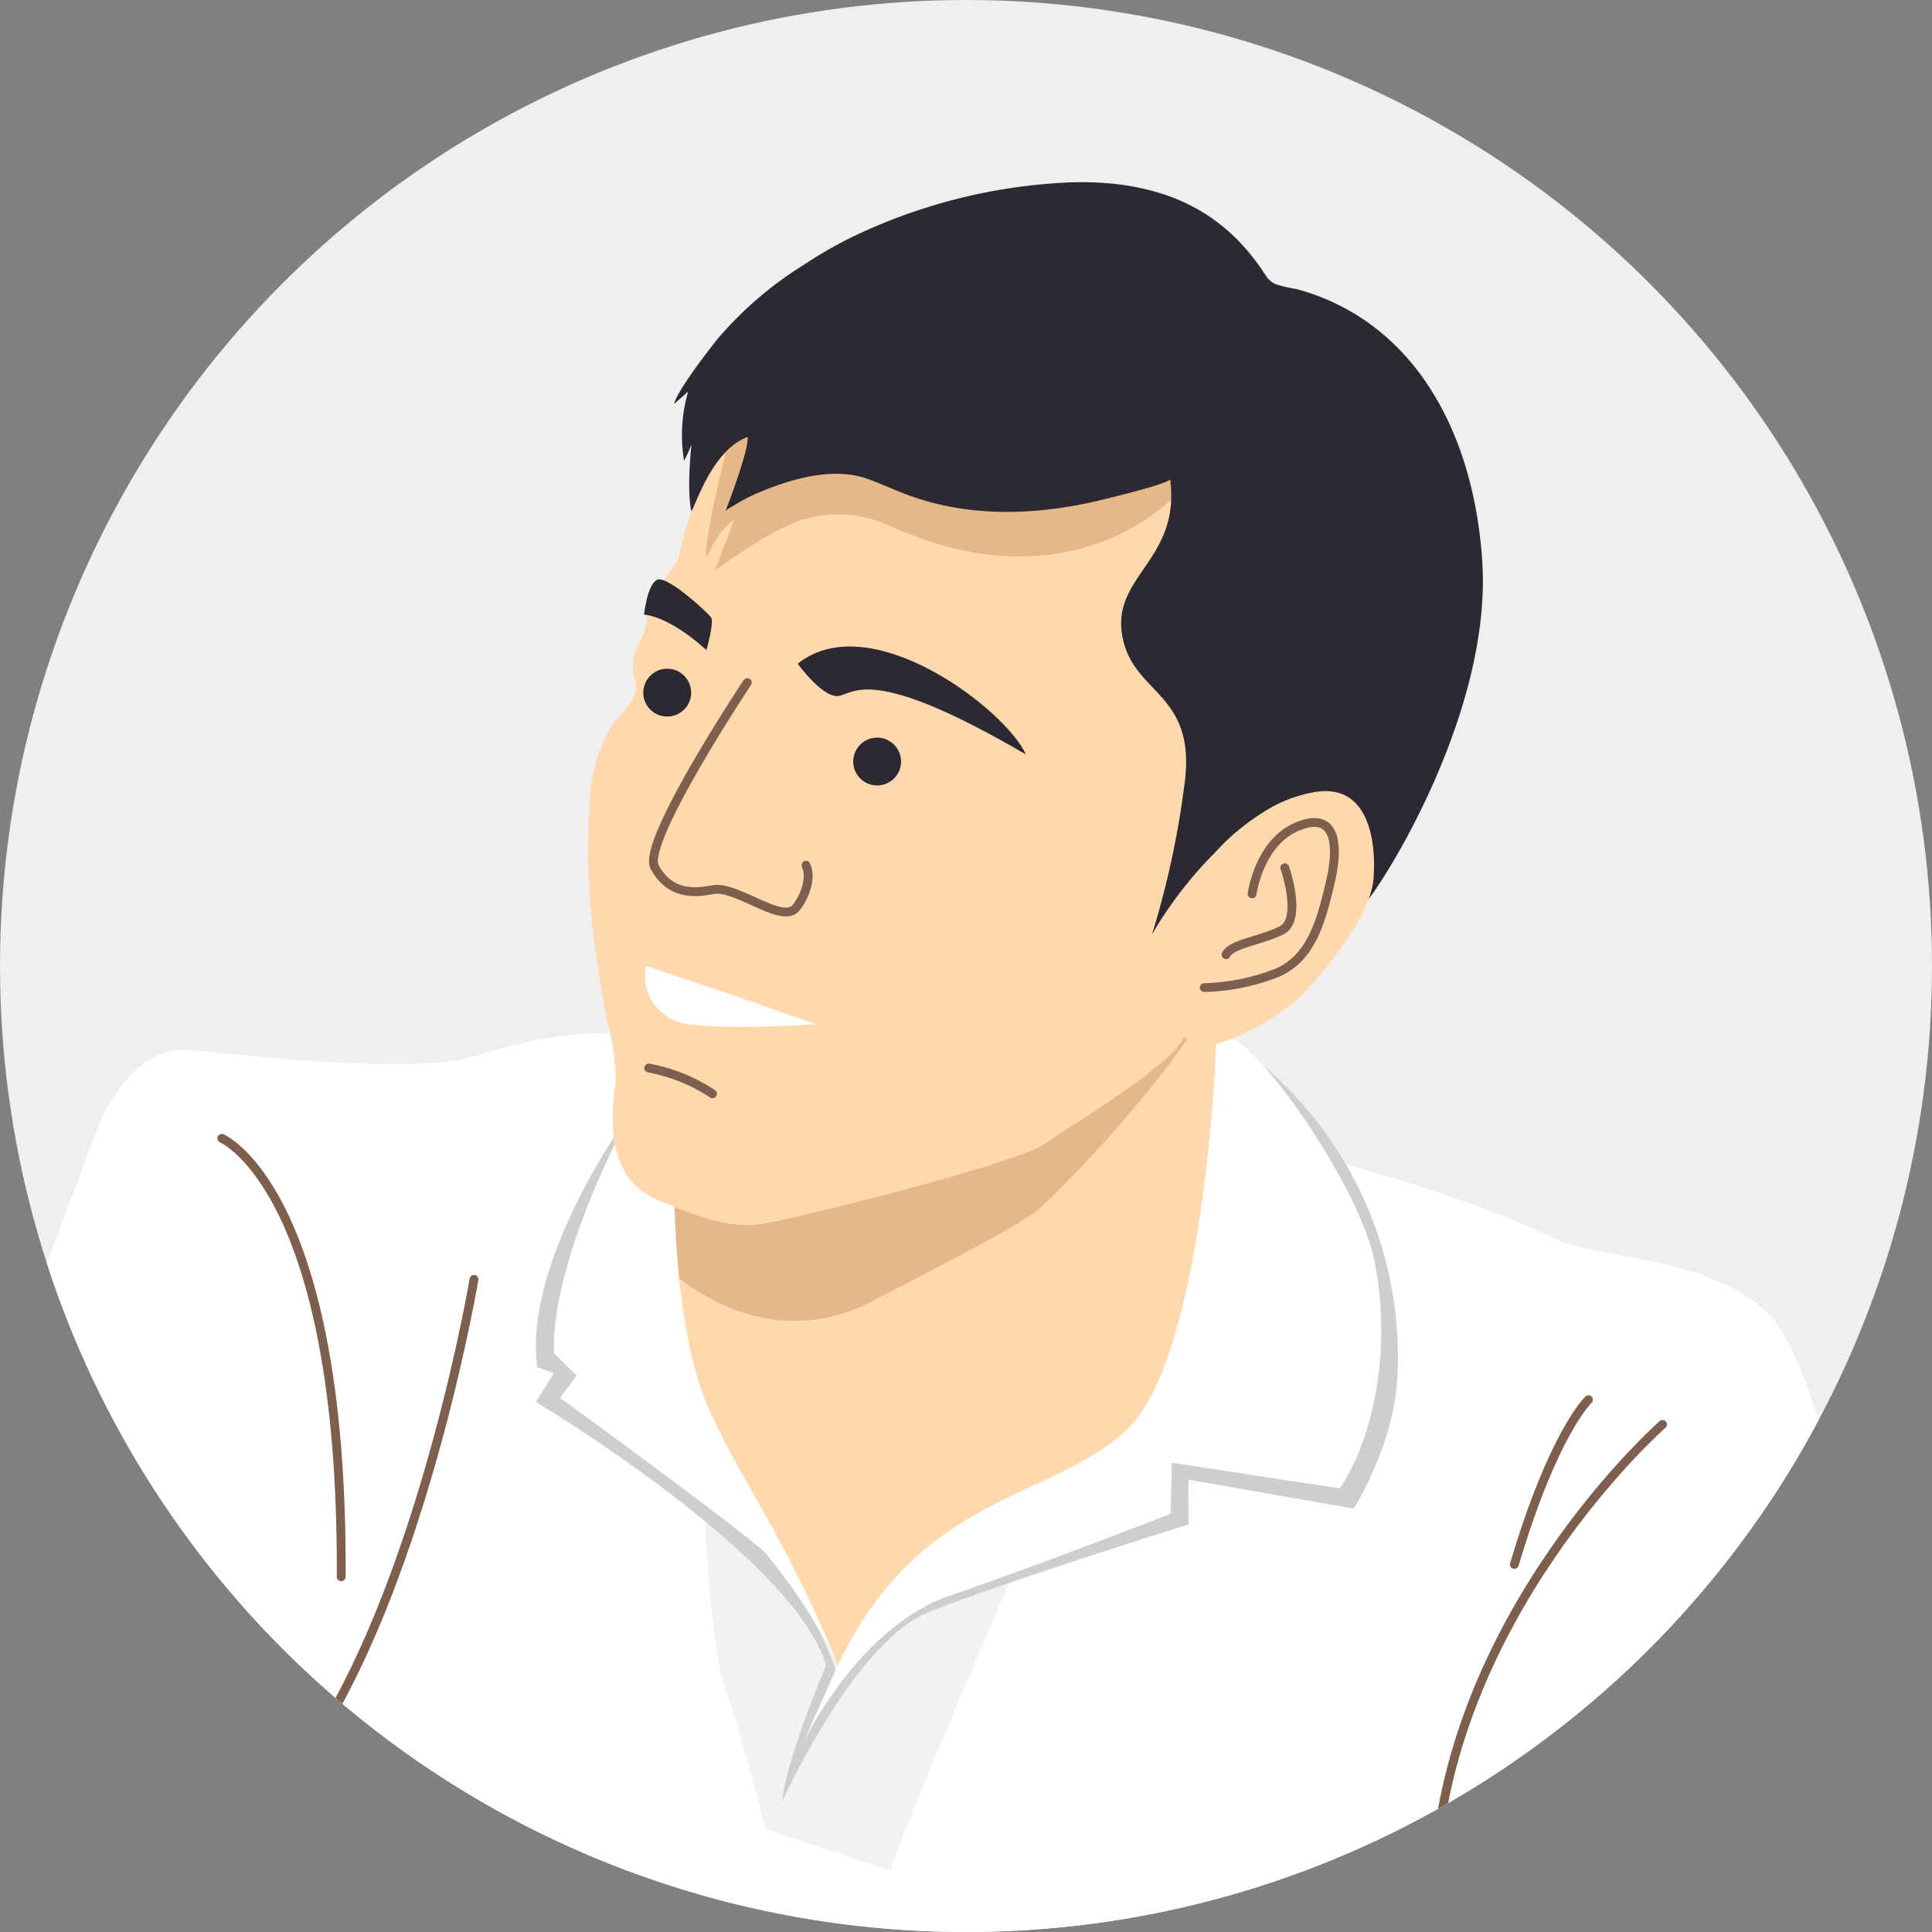 <svg xmlns="http://www.w3.org/2000/svg" xmlns:xlink="http://www.w3.org/1999/xlink" width="218.65" height="218.65" viewBox="0 0 218.65 218.65">
  <rect x="0" y="0" width="218.65" height="218.65" fill="#808080" stroke="none"/>
  <defs>
    <clipPath id="clip-path">
      <circle id="background" cx="109.325" cy="109.325" r="109.325" fill="none"/>
    </clipPath>
  </defs>
  <g id="Group_7" data-name="Group 7" transform="translate(-142.151 -187.104)">
    <circle id="background-2" data-name="background" cx="109.325" cy="109.325" r="109.325" transform="translate(142.151 187.104)" fill="#efefef"/>
    <g id="Group_6" data-name="Group 6" transform="translate(142.151 187.104)">
      <g id="Group_5" data-name="Group 5" clip-path="url(#clip-path)">
        <g id="Group_4" data-name="Group 4" transform="translate(-10.726 20.61)">
          <path id="脖子" d="M266.522,392.4v52.548l19.925,18.761,32.141-20.361s12.857-42.454,10.819-66.918C328.295,363.094,266.522,392.4,266.522,392.4Z" transform="translate(-181.016 -281.819)" fill="#ffd8ae"/>
          <path id="下巴陰影" d="M327.717,370.736l-49.527,12.9s-19.058-.491-14.147,18.371c0,0,10.217,12.084,23.873,6.189,0,0,16.2-8.174,19.528-10.6S329.562,374.929,327.717,370.736Z" transform="translate(-179.705 -280.935)" fill="#e5b789"/>
          <path id="衣服本體" d="M131.112,462.614s-11.394-4.051-4.684-19.749S146.3,391.719,146.3,391.719s3.671-8.862,10.128-8.229,25.446,2.785,32.156.759,12.407-3.278,18.357-2.272c1.512,42.862,7.778,47.27,21.582,84.007,26.212-44.958,41.494-22.042,52.726-71.368,4.469,1.535,18.48,4.758,29.5,10.142,5.444,2.658,20.382,2.026,25.826,10.381s12.786,39.752,8.989,70.643c-3.671-5.191-10.508-15.319-32.536-13.167-14.685,2.026-15.318,9.115-15.318,9.115l5.143,77.712L159.811,532.4Z" transform="translate(-124.312 -285.276)" fill="#fff"/>
          <path id="衣領左下" d="M274.68,468.021s.517,16.629,2.412,21.8,4.567,15.853,4.567,15.853l8.157-18.6-10.828-20.254Z" transform="translate(-184.269 -319.245)" fill="#f2f2f2"/>
          <path id="衣領右下" d="M300.417,516.21l-14.13-4.653s6.979-16.715,10.6-21.367,17.835-8.616,17.835-8.616S301.278,512.677,300.417,516.21Z" transform="translate(-188.897 -325.13)" fill="#f2f2f2"/>
          <path id="衣領陰影" d="M251.846,393.855s-10.25,15.069-8.672,26l1.868.676-2.033,3.268s29.126,17.379,32.846,29.764c-4.958,12.047-4.958,15.428-4.958,15.428s8.136-18.031,16.577-21.412,29.4-9.917,29.4-9.917V432.59l18.708,3.268s4.733-7.438,4.959-15.44a43.254,43.254,0,0,0-19.109-37.633c-.556.252-.933.481-.889.853-.768,69.925-13.222,33.863-43.36,71.079-4.715-13.824-22.894-33.932-20.041-58.576C257.593,392.288,251.846,393.855,251.846,393.855Z" transform="translate(-171.641 -285.739)" fill="#cecece"/>
          <path id="衣領左" d="M270.267,445.2a63.664,63.664,0,0,1,8.269,12.759c-6.069-14.9-10.9-20.552-14.759-29.38s-3.765-24.966-3.765-24.966.317-16.414-5.614-6.759c0,0-8.276,15.311-8,25.794.849.872,1.711,1.714,2.581,2.539l-1.871,2.548S267.249,442.383,270.267,445.2Z" transform="translate(-172.989 -290.137)" fill="#fff"/>
          <path id="衣領右" d="M339.96,384.368s-1.379,34.207-10.069,42.345-23.31,7.035-32.69,26.621l-4,8.965s6.207-13.242,16.69-16.828,24.965-9.241,24.965-9.241l.138-5.793s16.081,2.474,19.035,2.9c3.856-5.793,5.919-16,3.856-25.931S339.556,375.233,339.96,384.368Z" transform="translate(-191.654 -285.511)" fill="#fff"/>
          <g id="衣服線條" transform="translate(35.832 108.22)">
            <path id="Path_13" data-name="Path 13" d="M220.534,427.909s-5.084,30.171-16.342,49.585" transform="translate(-191.995 -411.951)" fill="none" stroke="#7e5e4c" stroke-linecap="round" stroke-linejoin="round" stroke-width="1"/>
            <path id="Path_14" data-name="Path 14" d="M437.937,455.217s-24.923,21.9-25.855,52.409" transform="translate(-274.888 -422.84)" fill="none" stroke="#7e5e4c" stroke-linecap="round" stroke-linejoin="round" stroke-width="1"/>
            <path id="Path_15" data-name="Path 15" d="M183.906,401.369s13.743,5.823,13.51,49.613" transform="translate(-183.906 -401.369)" fill="none" stroke="#7e5e4c" stroke-linecap="round" stroke-linejoin="round" stroke-width="1"/>
            <path id="Path_16" data-name="Path 16" d="M435.576,450.568s-3.96,3.717-8.385,18.643" transform="translate(-280.912 -420.986)" fill="none" stroke="#7e5e4c" stroke-linecap="round" stroke-linejoin="round" stroke-width="1"/>
          </g>
          <path id="face" d="M325,308.382s9.864-25.568,5.625-33.516-20.344-34.171-56.442-15.584c0,0-8.148,2.519-11.111,17.186-.741,1.482-3.038,3.6-3.556,6.538a9.672,9.672,0,0,1-1.323,3.913,5.425,5.425,0,0,0,0,3.51c.46,1.611-1.151,3.165-1.9,3.97s-2.877,3.913-3.222,9.092-.748,10.991,1.842,25.031a26.43,26.43,0,0,1,1.035,6.9c-.115,2.3-1.9,10.7,4.488,13.523s9.264,3.28,12.314,2.819,28.427-6.675,31.879-9.092,14.27-8.8,15.652-12.026" transform="translate(-175.553 -233.893)" fill="#ffd8ae"/>
          <path id="頭髮陰影" d="M275.048,280.6s1.236-3.157,3.154-4.382l-2.166,5.725s6.779-5.045,10.406-5.876a13.748,13.748,0,0,1,8.915.6c2.343,1.058,11.408,5.364,21.382,2.946a24.28,24.28,0,0,0,14.373-9.537l2.778-3.911L278.68,263S274.761,277.654,275.048,280.6Z" transform="translate(-184.41 -237.977)" fill="#e5b789"/>
          <path id="hair" d="M288.9,227.735a49.3,49.3,0,0,0-5.183,3.008A41.627,41.627,0,0,0,273.9,239.2c-4.856,6.164-4.856,7.284-4.856,7.284l1.588-1.4a17.672,17.672,0,0,0-.467,7.845,16.83,16.83,0,0,0,.841-1.868s-.575,5.1-.008,7.6c.661-1.245,2.53-7.035,6.358-8.435.186,1.494-2.52,8.432-2.522,8.435.1-.245.759-.547.963-.677a19.529,19.529,0,0,1,3.021-1.553c3.656-1.519,8.317-2.853,12.2-1.434,1.737.635,3.4,1.44,5.157,2.037,6.533,2.227,13.488,2.033,20.169.564.864-.19,8.9-2.1,8.831-2.609,1.214,9.152-6.63,10.926-5.416,17.744s8.591,6.289,7,17.106a99.863,99.863,0,0,1-3.642,16.7s5.924-10.854,15.149-14.952,9.761,4.359,9.848,5.356.044,4.407-.494,5.618c3.1-4.089,13.842-22.1,12.89-38.072-.6-9.979-4.1-20.554-12.355-26.783a25.073,25.073,0,0,0-5.539-3.158,26.286,26.286,0,0,0-3.151-1.068,15.126,15.126,0,0,1-2.36-.552c-.887-.4-1.163-1.109-1.694-1.859-.495-.7-1.018-1.379-1.577-2.027a21.164,21.164,0,0,0-4.6-4.019c-5.19-3.321-11.556-3.988-17.576-3.481A62.863,62.863,0,0,0,288.9,227.735Z" transform="translate(-182.022 -221.382)" fill="#2d2932"/>
          <path id="ear" d="M375.795,336.158a15.7,15.7,0,0,0-5.844,2.393,25.151,25.151,0,0,0-5.031,4.2c-16.7,19.116-6.8,19.117-3.616,21.138,1.253.53,1.659,1.544,4.978.251a24.5,24.5,0,0,0,8.286-5.064c1.957-1.957,8.15-9.155,8.113-13.638C382.681,345.434,383.637,334.639,375.795,336.158Z" transform="translate(-216.487 -267.089)" fill="#ffd8ae"/>
          <circle id="左眼" cx="2.708" cy="2.708" r="2.708" transform="translate(83.529 55.07)" fill="#2d2932"/>
          <circle id="右眼" cx="2.708" cy="2.708" r="2.708" transform="translate(107.286 62.868)" fill="#2d2932"/>
          <path id="眉毛右" d="M292.3,310.735s2.967,4.155,4.807,3.621,4.333-3.086,21.01,6.647C315.918,316.017,300.546,304.147,292.3,310.735Z" transform="translate(-191.294 -256.235)" fill="#2d2932"/>
          <path id="眉毛左" d="M270.437,304.153s.89-3.146.534-3.68-4.985-4.808-6.113-4.273-1.483,3.953-1.483,3.953S265.986,300.154,270.437,304.153Z" transform="translate(-179.761 -251.196)" fill="#2d2932"/>
          <path id="鼻子" d="M275.771,315.578s-12.024,18.058-10.487,20.884,3.912,3.083,6.562,2.56,7.628,3.775,9.32,2.159c.728-.7,2.046-3.265,1.243-4.928" transform="translate(-180.468 -258.941)" fill="none" stroke="#7e5e4c" stroke-linecap="round" stroke-linejoin="round" stroke-width="1"/>
          <path id="牙齒" d="M263.667,368.929s7.4,2.441,13.324,4.521l5.922,2.081s-12.348.817-15.669-.3A5.482,5.482,0,0,1,263.667,368.929Z" transform="translate(-179.831 -280.214)" fill="#fff"/>
          <path id="下巴陰影線" d="M264.259,388.139a19.532,19.532,0,0,1,7.218,2.913" transform="translate(-180.114 -287.874)" fill="none" stroke="#7e5e4c" stroke-linecap="round" stroke-linejoin="round" stroke-width="1"/>
          <g id="耳朵線條" transform="translate(147.019 72.473)">
            <path id="Path_17" data-name="Path 17" d="M374.239,349.994s.773-5.763,5.06-7.59,4.849,1.757,3.795,6.255-2.178,8.714-6.184,10.33a24.3,24.3,0,0,1-8.082,1.617" transform="translate(-368.828 -341.917)" fill="none" stroke="#7e5e4c" stroke-linecap="round" stroke-linejoin="round" stroke-width="1"/>
            <path id="Path_18" data-name="Path 18" d="M379.573,350.441s2.06,5.9-.4,7.1-5.622,1.476-6.255,2.741" transform="translate(-370.459 -345.316)" fill="none" stroke="#7e5e4c" stroke-linecap="round" stroke-linejoin="round" stroke-width="1"/>
          </g>
        </g>
      </g>
    </g>
  </g>
</svg>

